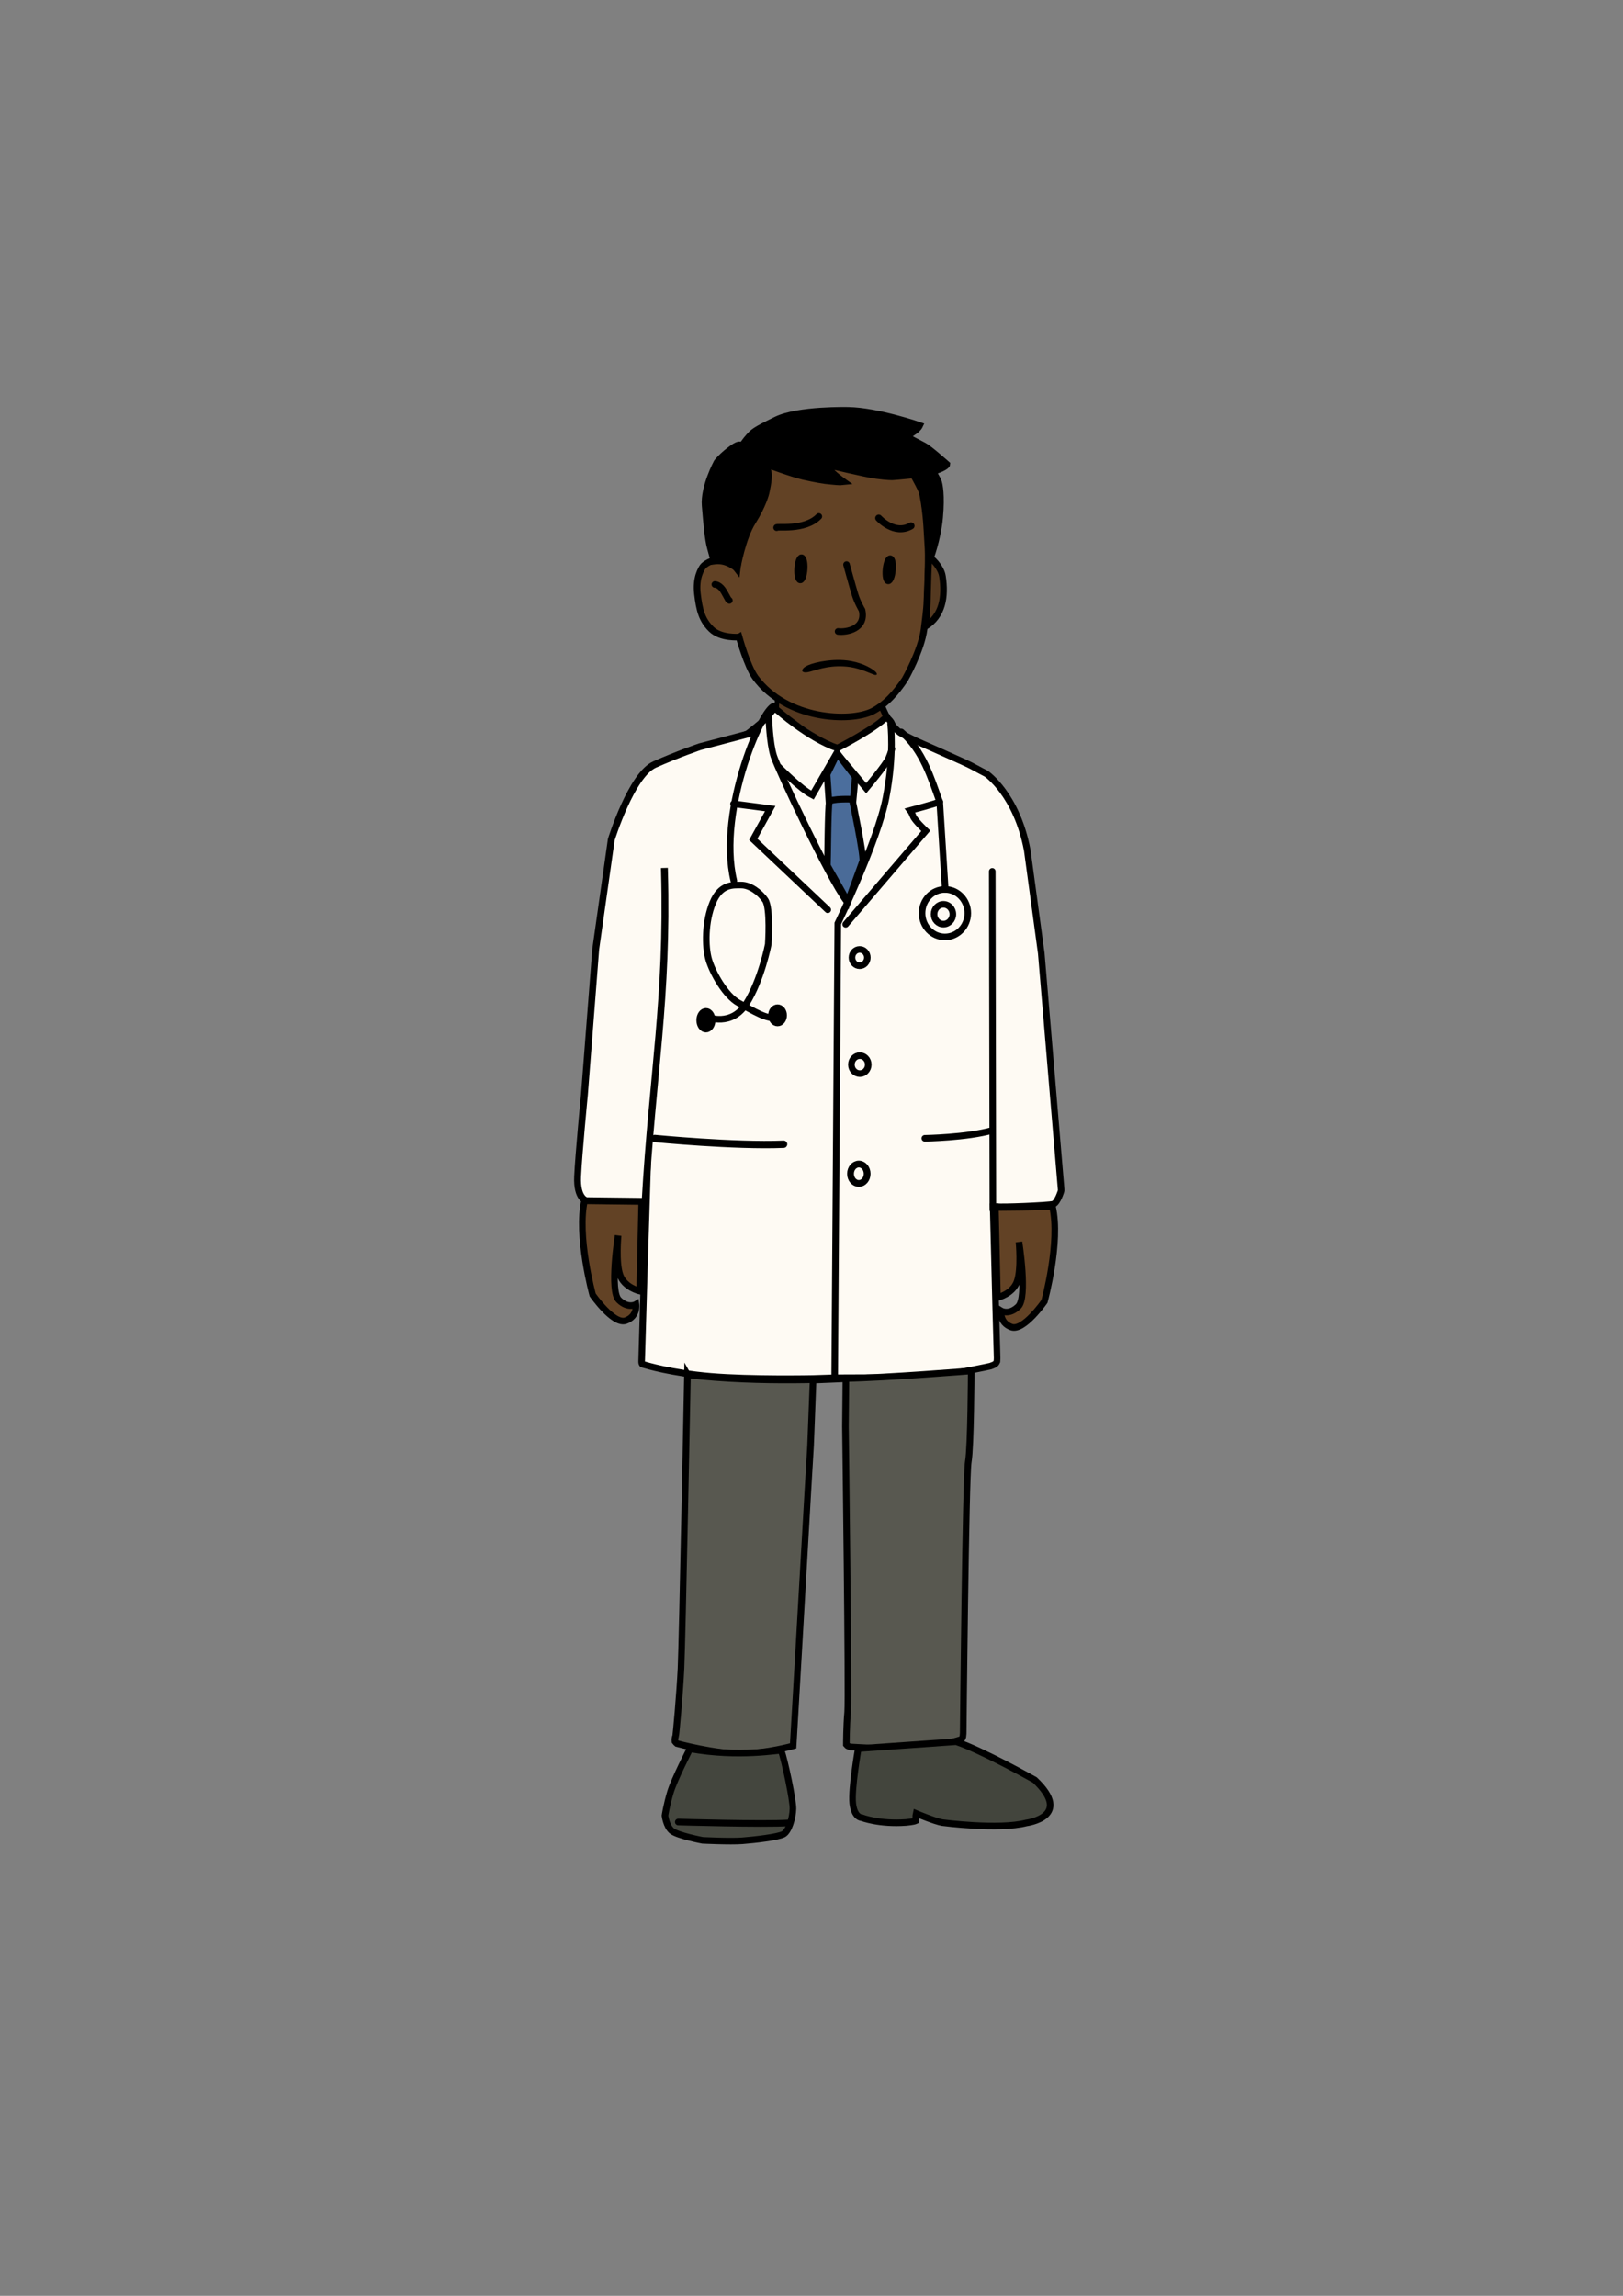 <?xml version="1.0" encoding="UTF-8" standalone="no"?>
<!-- Created with Inkscape (http://www.inkscape.org/) -->

<svg
   width="210mm"
   height="297mm"
   viewBox="0 0 210 297"
   version="1.1"
   id="svg1"
   inkscape:version="1.4 (86a8ad7, 2024-10-11)"
   sodipodi:docname="Medico_triste.svg"
   xmlns:inkscape="http://www.inkscape.org/namespaces/inkscape"
   xmlns:sodipodi="http://sodipodi.sourceforge.net/DTD/sodipodi-0.dtd"
   xmlns="http://www.w3.org/2000/svg"
   xmlns:svg="http://www.w3.org/2000/svg">
  <rect x="0" y="0" width="210" height="297" fill="#808080" stroke="none"/>
  <sodipodi:namedview
     id="namedview1"
     pagecolor="#ffffff"
     bordercolor="#000000"
     borderopacity="0.25"
     inkscape:showpageshadow="2"
     inkscape:pageopacity="0.0"
     inkscape:pagecheckerboard="0"
     inkscape:deskcolor="#d1d1d1"
     inkscape:document-units="mm"
     inkscape:zoom="0.50835204"
     inkscape:cx="362.93746"
     inkscape:cy="611.78076"
     inkscape:window-width="1141"
     inkscape:window-height="1032"
     inkscape:window-x="214"
     inkscape:window-y="60"
     inkscape:window-maximized="0"
     inkscape:current-layer="layer1" />
  <defs
     id="defs1">
    <inkscape:path-effect
       effect="powerstroke"
       message=""
       id="path-effect138"
       is_visible="true"
       lpeversion="1.3"
       scale_width="1"
       interpolator_type="CentripetalCatmullRom"
       interpolator_beta="0.2"
       start_linecap_type="zerowidth"
       end_linecap_type="zerowidth"
       offset_points="0.202,0.223 | 0.5,0.238 | 0.988,0.098"
       linejoin_type="round"
       miter_limit="4"
       not_jump="false"
       sort_points="true" />
  </defs>
  <g
     inkscape:label="Camada 1"
     inkscape:groupmode="layer"
     id="layer1">
    <g
       id="g127"
       transform="matrix(1.794,0,0,1.794,-100.767,-101.069)">
      <path
         style="opacity:1;fill:#fefaf3;fill-opacity:1;stroke:#000000;stroke-width:0.475;stroke-linecap:round;stroke-dasharray:none;stroke-opacity:1;paint-order:fill markers stroke"
         d="m 127.987,150.757 0.098,3.513 -0.012,0.24 c 0,0 -0.029,0.061 -0.041,0.081 -0.012,0.02 -0.061,0.093 -0.085,0.106 -0.024,0.012 -0.037,0.024 -0.065,0.041 -0.029,0.016 -0.134,0.057 -0.134,0.057 l -0.15,0.057 c 0,0 -2.644,0.591 -3.633,0.614 -0.989,0.023 -3.985,0.207 -4.756,0.213 -0.771,0.006 -2.841,0.011 -2.841,0.011 l -1.57,0.052 c 0,0 -4.49,0.09 -7.369,-0.154 -2.879,-0.244 -4.701,-0.813 -4.701,-0.813 l -0.169,-0.045 -0.07,-0.036 -0.023,-0.039 -0.014,-0.053 -0.004,-0.043 -10e-4,-0.075 c 0,0 1.127,-40.001 1.684,-42.45 l 5.978,-2.803 c 0,0 1.017,-0.777 1.315,-1.108 0.298,-0.331 0.488,-0.595 0.488,-0.595 l 0.215,-0.05 0.141,0.008 0.017,-0.51 7.647,0.935 c 0,0 0.463,0.344 0.554,0.592 0.091,0.248 0.422,0.537 0.595,0.661 0.174,0.124 1.166,0.604 1.166,0.604 0,0 3.572,1.571 3.936,1.769 0.364,0.198 1.124,0.595 1.124,0.595 0,0 2.191,1.488 2.952,5.523 l 1.009,7.425 1.439,17.082 c 0.008,0.033 -0.265,0.91 -0.579,1.009 -0.314,0.099 -3.87,0.24 -4.027,0.174 l -0.302,0.006 z"
         id="path57"
         sodipodi:nodetypes="cccsssccscccscccccccccsccccccscsccccsccc" />
      <path
         style="opacity:1;fill:none;fill-opacity:1;stroke:#000000;stroke-width:0.475;stroke-linecap:round;stroke-dasharray:none;stroke-opacity:1;paint-order:fill markers stroke"
         d="m 127.779,143.579 -0.044,-24.407"
         id="path61"
         sodipodi:nodetypes="cc" />
      <path
         style="opacity:1;fill:none;fill-opacity:1;stroke:#000000;stroke-width:0.475;stroke-linecap:round;stroke-dasharray:none;stroke-opacity:1;paint-order:fill markers stroke"
         d="m 122.87,138.422 c 0,0 3.029,-0.047 4.876,-0.573"
         id="path62" />
      <path
         style="opacity:1;fill:none;fill-opacity:1;stroke:#000000;stroke-width:0.475;stroke-linecap:round;stroke-dasharray:none;stroke-opacity:1;paint-order:fill markers stroke"
         d="m 116.369,155.658 0.225,-32.734 c 0,0 2.865,-5.912 3.477,-9.054 0.612,-3.142 0.331,-5.341 0.331,-5.341"
         id="path63" />
      <path
         style="opacity:1;fill:#53371f;fill-opacity:1;stroke:none;stroke-width:0.475;stroke-linecap:round;stroke-dasharray:none;paint-order:fill markers stroke"
         d="m 112.405,106.69 -0.081,0.846 4.245,2.814 3.448,-2.456 -0.211,-0.651 -7.254,-0.553"
         id="path66" />
      <path
         style="opacity:1;fill:none;fill-opacity:1;stroke:#000000;stroke-width:0.475;stroke-linecap:round;stroke-dasharray:none;stroke-opacity:1;paint-order:fill markers stroke"
         d="m 112.181,107.506 c 0,0 2.299,2.067 4.382,2.778 0,0 2.646,-1.339 3.572,-2.282"
         id="path67" />
      <path
         style="opacity:1;fill:none;fill-opacity:1;stroke:#000000;stroke-width:0.475;stroke-linecap:round;stroke-dasharray:none;stroke-opacity:1;paint-order:fill markers stroke"
         d="m 111.622,108.114 c 0,0 0.047,1.777 0.351,2.736 0.304,0.959 3.976,8.793 5.262,10.477"
         id="path68" />
      <path
         style="opacity:1;fill:none;fill-opacity:1;stroke:#000000;stroke-width:0.475;stroke-linecap:round;stroke-dasharray:none;stroke-opacity:1;paint-order:fill markers stroke"
         d="m 117.164,122.987 5.776,-6.735 c 0,0 -0.795,-0.748 -0.912,-1.052 -0.117,-0.304 -0.21,-0.421 -0.21,-0.421 0,0 1.964,-0.514 2.128,-0.631"
         id="path83" />
      <path
         style="opacity:1;fill:none;fill-opacity:1;stroke:#000000;stroke-width:0.475;stroke-linecap:round;stroke-dasharray:none;stroke-opacity:1;paint-order:fill markers stroke"
         d="m 121.176,109.12 c 1.549,1.33 2.145,3.308 2.771,5.057 l 0.396,6.284"
         id="path84"
         sodipodi:nodetypes="ccc" />
      <path
         style="opacity:1;fill:none;fill-opacity:1;stroke:#000000;stroke-width:0.475;stroke-linecap:round;stroke-dasharray:none;stroke-opacity:1;paint-order:fill markers stroke"
         d="m 112.104,107.264 c -0.738,-0.449 -4.258,7.44 -3.008,12.59"
         id="path85"
         sodipodi:nodetypes="cc" />
      <path
         style="opacity:1;fill:none;fill-opacity:1;stroke:#000000;stroke-width:0.475;stroke-linecap:round;stroke-dasharray:none;stroke-opacity:1;paint-order:fill markers stroke"
         d="m 107.205,129.684 c 0,0 1.722,0.724 2.798,-0.984 1.076,-1.707 1.575,-4.263 1.575,-4.263 0,0 0.179,-2.608 -0.219,-3.193 -0.398,-0.585 -1.117,-1.087 -1.725,-1.087 -0.608,0 -1.498,-0.083 -2.059,1.274 -0.561,1.356 -0.567,3.149 -0.286,4.108 0.281,0.959 1.208,2.614 2.167,3.128 0.959,0.514 2.167,1.281 2.681,1"
         id="path86"
         sodipodi:nodetypes="cscsssssc" />
      <path
         style="opacity:1;fill:none;fill-opacity:1;stroke:#000000;stroke-width:0.475;stroke-linecap:round;stroke-dasharray:none;stroke-opacity:1;paint-order:fill markers stroke"
         d="m 109.074,114.3 2.646,0.347 -1.224,2.216 5.374,5.077"
         id="path92" />
      <path
         style="opacity:1;fill:none;fill-opacity:1;stroke:#000000;stroke-width:0.527;stroke-linecap:round;stroke-dasharray:none;stroke-opacity:1;paint-order:fill markers stroke"
         d="m 103.398,138.435 c 0,0 5.768,0.562 9.287,0.414"
         id="path99" />
      <path
         style="opacity:1;fill:none;fill-opacity:1;stroke:#000000;stroke-width:0.475;stroke-linecap:round;stroke-dasharray:none;stroke-opacity:1;paint-order:fill markers stroke"
         d="m 112.316,111.621 c 0,0 1.571,1.604 2.447,2.051 l 1.753,-3.034 2.125,2.538 c 0,0 1.43,-1.703 1.621,-2.158 0.19,-0.455 0.232,-0.678 0.232,-0.678"
         id="path103" />
      <path
         style="opacity:1;fill:#4b6e9d;fill-opacity:1;stroke:#000000;stroke-width:0.475;stroke-linecap:round;stroke-dasharray:none;stroke-opacity:1;paint-order:fill markers stroke"
         d="m 115.82,112.171 0.129,1.883 1.754,-0.059 0.152,-1.637 -1.298,-1.695 z"
         id="path115" />
      <path
         style="opacity:1;fill:#4a6b98;fill-opacity:1;stroke:#000000;stroke-width:0.475;stroke-linecap:round;stroke-dasharray:none;stroke-opacity:1;paint-order:fill markers stroke"
         d="m 115.843,118.755 c 0.023,-0.246 0.035,-4.315 0.14,-4.584 0.105,-0.269 1.649,-0.199 1.649,-0.199 0,0 0.83,3.917 0.76,4.443 l -1.076,2.947 z"
         id="path116" />
      <ellipse
         style="opacity:1;fill:none;fill-opacity:1;stroke:#000000;stroke-width:0.475;stroke-linecap:round;stroke-dasharray:none;stroke-opacity:1;paint-order:fill markers stroke"
         id="ellipse116"
         cx="118.17"
         cy="125.388"
         rx="0.554"
         ry="0.587" />
      <ellipse
         style="opacity:1;fill:none;fill-opacity:1;stroke:#000000;stroke-width:0.475;stroke-linecap:round;stroke-dasharray:none;stroke-opacity:1;paint-order:fill markers stroke"
         id="ellipse117"
         cx="118.182"
         cy="133.108"
         rx="0.608"
         ry="0.649" />
      <ellipse
         style="opacity:1;fill:none;fill-opacity:1;stroke:#000000;stroke-width:0.475;stroke-linecap:round;stroke-dasharray:none;stroke-opacity:1;paint-order:fill markers stroke"
         id="ellipse118"
         cx="124.32"
         cy="122.186"
         rx="1.649"
         ry="1.713" />
      <ellipse
         style="opacity:1;fill:none;fill-opacity:1;stroke:#000000;stroke-width:0.475;stroke-linecap:round;stroke-dasharray:none;stroke-opacity:1;paint-order:fill markers stroke"
         id="ellipse119"
         cx="124.215"
         cy="122.262"
         rx="0.678"
         ry="0.713" />
      <ellipse
         style="opacity:1;fill:#000000;fill-opacity:1;stroke:#000000;stroke-width:0.475;stroke-linecap:round;stroke-dasharray:none;stroke-opacity:1;paint-order:fill markers stroke"
         id="ellipse120"
         cx="112.249"
         cy="129.552"
         rx="0.438"
         ry="0.55" />
      <ellipse
         style="opacity:1;fill:#000000;fill-opacity:1;stroke:#000000;stroke-width:0.475;stroke-linecap:round;stroke-dasharray:none;stroke-opacity:1;paint-order:fill markers stroke"
         id="ellipse121"
         cx="107.083"
         cy="129.907"
         rx="0.449"
         ry="0.64" />
      <path
         style="opacity:1;fill:#585850;fill-opacity:1;stroke:#000000;stroke-width:0.475;stroke-linecap:round;stroke-dasharray:none;stroke-opacity:1;paint-order:fill markers stroke"
         d="m 105.752,155.471 c 0,0 -0.374,19.317 -0.468,21.188 -0.093,1.871 -0.352,4.788 -0.393,4.887 -0.041,0.099 -0.05,0.232 -0.05,0.232 l 0.008,0.132 0.074,0.091 0.074,0.066 c 0,0 2.819,0.761 4.672,0.728 1.852,-0.033 3.704,-0.562 3.704,-0.562 0,0 0.794,-13.593 0.827,-14.287 0.033,-0.695 0.43,-7.375 0.43,-7.375 l 0.182,-4.713 2.365,-0.099 -0.033,3.44 c 0,0 0.254,19.567 0.16,20.596 -0.093,1.029 -0.093,2.339 -0.093,2.339 l 0.078,0.084 c 0,0 0.05,0.037 0.079,0.045 0.029,0.008 0.083,0.029 0.083,0.029 l 0.041,0.017 c 0,0 4.581,0.289 5.705,0.058 1.124,-0.232 2.194,-0.566 2.194,-0.566 0,0 0.064,-0.023 0.088,-0.035 0.023,-0.012 0.059,-0.047 0.059,-0.047 0,0 0.041,-0.035 0.047,-0.059 0.006,-0.023 0.029,-0.099 0.029,-0.099 l 0.023,-0.228 c 0,0 0.181,-18.563 0.368,-19.592 0.187,-1.029 0.21,-6.408 0.21,-6.408 l 0.012,-0.14 c 0,0 -6.174,0.503 -9.097,0.55 0,0 -6.118,0.371 -11.377,-0.269 z"
         id="path121" />
      <path
         style="opacity:1;fill:#44463e;fill-opacity:1;stroke:#000000;stroke-width:0.475;stroke-linecap:round;stroke-dasharray:none;stroke-opacity:1;paint-order:fill markers stroke"
         d="m 105.933,182.447 c 0,0 -1.124,2.183 -1.406,3.109 -0.281,0.926 -0.397,1.703 -0.397,1.703 0,0 0.083,0.744 0.48,1.091 0.397,0.347 2.232,0.695 2.232,0.695 0,0 1.984,0.099 2.861,0.033 0.876,-0.066 2.596,-0.265 2.977,-0.48 0.38,-0.215 0.661,-1.158 0.678,-1.819 0.017,-0.661 -0.595,-3.489 -0.843,-4.217 -0.066,-0.05 -3.076,0.529 -6.582,-0.116 z"
         id="path122" />
      <path
         style="opacity:1;fill:none;fill-opacity:1;stroke:#000000;stroke-width:0.475;stroke-linecap:round;stroke-dasharray:none;stroke-opacity:1;paint-order:fill markers stroke"
         d="m 105.089,187.722 c 0,0 6.168,0.182 7.938,0.066"
         id="path123" />
      <path
         style="opacity:1;fill:#43453d;fill-opacity:1;stroke:#000000;stroke-width:0.475;stroke-linecap:round;stroke-dasharray:none;stroke-opacity:1;paint-order:fill markers stroke"
         d="m 118.07,182.43 c 0,0 -0.513,2.91 -0.397,3.952 0.116,1.042 0.649,1.029 0.649,1.029 0,0 1.253,0.488 3.204,0.343 0,0 0.531,-0.046 0.695,-0.123 0,0 -0.018,-0.386 0.018,-0.526 0,0 1.362,0.573 1.894,0.661 0,0 4.069,0.538 6.057,0.023 0,0 3.424,-0.432 0.613,-3.095 0,0 -3.754,-2.117 -5.672,-2.762 z"
         id="path124" />
      <path
         style="opacity:1;fill:none;fill-opacity:1;stroke:#000000;stroke-width:0.475;stroke-linecap:round;stroke-dasharray:none;stroke-opacity:1;paint-order:fill markers stroke"
         d="M 130.272,187.767 Z"
         id="path125" />
      <path
         style="opacity:1;fill:#624225;fill-opacity:1;stroke:#000000;stroke-width:0.475;stroke-linecap:round;stroke-dasharray:none;stroke-opacity:1;paint-order:fill markers stroke"
         d="m 128.108,149.903 c 0,0 1.108,-0.248 1.422,-1.174 0.314,-0.926 0.132,-2.828 0.132,-2.828 0,0 0.628,3.985 -0.05,4.647 -0.678,0.661 -1.24,0.314 -1.24,0.314 0,0 -0.132,0.86 0.744,1.174 0.876,0.314 2.381,-1.852 2.381,-1.852 0,0 1.174,-4.283 0.579,-6.846 -0.446,0.05 -4.118,0.074 -4.118,0.074 z"
         id="path126"
         sodipodi:nodetypes="cscscscccc" />
      <ellipse
         style="opacity:1;fill:none;fill-opacity:1;stroke:#000000;stroke-width:0.49;stroke-linecap:round;stroke-dasharray:none;stroke-opacity:1;paint-order:fill markers stroke"
         id="ellipse126"
         cx="118.111"
         cy="140.977"
         rx="0.6"
         ry="0.7" />
      <path
         style="opacity:1;fill:#43453d;fill-opacity:1;stroke:#000000;stroke-width:0.475;stroke-linecap:round;stroke-dasharray:none;stroke-opacity:1;paint-order:fill markers stroke"
         d="m 119.79,107.33 0.314,0.678"
         id="path127" />
      <path
         style="opacity:1;fill:#624225;fill-opacity:1;stroke:#000000;stroke-width:0.475;stroke-linecap:round;stroke-dasharray:none;stroke-opacity:1;paint-order:fill markers stroke"
         d="m 102.304,149.436 c 0,0 -1.108,-0.248 -1.422,-1.174 -0.314,-0.926 -0.132,-2.828 -0.132,-2.828 0,0 -0.628,3.985 0.05,4.647 0.678,0.661 1.24,0.314 1.24,0.314 0,0 0.132,0.86 -0.744,1.174 -0.876,0.314 -2.381,-1.852 -2.381,-1.852 0,0 -1.174,-4.283 -0.579,-6.846 0.446,0.05 4.118,0.074 4.118,0.074 z"
         id="path138"
         sodipodi:nodetypes="cscscscccc" />
    </g>
    <g
       id="g136"
       transform="matrix(1.794,0,0,1.794,-122.409,-92.666)">
      <path
         style="opacity:1;fill:#624225;fill-opacity:1;stroke:#000000;stroke-width:0.475;stroke-linecap:square;stroke-dasharray:none;paint-order:fill markers stroke"
         d="m 121.539,97.587 c 0,0 0.579,2.11 1.177,2.927 2.26,3.048 6.826,3.241 8.443,2.433 1,-0.519 1.72,-1.383 2.34,-2.3 0,0 1.179,-2.068 1.382,-3.637 0.203,-1.57 0.195,-1.854 0.195,-1.854 0,0 0.146,-2.993 0.089,-3.952 -0.057,-0.96 -0.098,-1.626 -0.098,-1.626 0,0 -0.13,-2.196 -0.545,-3.155 -0.415,-0.96 -0.838,-1.285 -0.838,-1.285 l -11.389,-0.223 -0.897,7.775 c 0,0 -0.46,-0.598 -1.116,-0.679 -0.656,-0.081 -1.254,0.357 -1.357,0.506 -0.104,0.15 -0.529,0.794 -0.391,1.955 0.138,1.162 0.311,1.875 1.001,2.553 0.69,0.679 2.001,0.564 2.001,0.564 z"
         id="path128"
         sodipodi:nodetypes="csscscscscccssssc" />
      <path
         style="opacity:1;fill:none;fill-opacity:1;stroke:#000000;stroke-width:0.475;stroke-linecap:round;stroke-dasharray:none;paint-order:fill markers stroke"
         d="m 119.791,93.798 c 0,0 0.075,0.006 0.109,0.017 0.389,0.131 0.54,0.5 0.73,0.828 l 0.046,0.086 0.046,0.081 c 0.014,0.067 0.077,0.093 0.115,0.138"
         id="path129"
         sodipodi:nodetypes="cccccc" />
      <ellipse
         style="opacity:1;fill:none;fill-opacity:1;stroke:#000000;stroke-width:0.475;stroke-linecap:round;stroke-dasharray:none;paint-order:fill markers stroke"
         id="ellipse129"
         cx="140.471"
         cy="79.936"
         rx="0.234"
         ry="0.803"
         transform="rotate(5.374)" />
      <ellipse
         style="opacity:1;fill:none;fill-opacity:1;stroke:#000000;stroke-width:0.475;stroke-linecap:round;stroke-dasharray:none;paint-order:fill markers stroke"
         id="ellipse130"
         cx="131.211"
         cy="85.128"
         rx="0.234"
         ry="0.803"
         transform="rotate(3.36)" />
      <path
         style="opacity:1;fill:none;fill-opacity:1;stroke:#000000;stroke-width:0.475;stroke-linecap:round;stroke-dasharray:none;paint-order:fill markers stroke"
         d="m 124.245,89.703 c -0.056,-0.121 2.026,0.247 3.044,-0.807"
         id="path130"
         sodipodi:nodetypes="cc" />
      <path
         style="opacity:1;fill:none;fill-opacity:1;stroke:#000000;stroke-width:0.505;stroke-linecap:round;stroke-dasharray:none;paint-order:fill markers stroke"
         d="m 131.609,89.014 c 0,0 1.123,1.257 2.332,0.56"
         id="path131" />
      <path
         style="opacity:1;fill:none;fill-opacity:1;stroke:#000000;stroke-width:0.475;stroke-linecap:round;stroke-dasharray:none;paint-order:fill markers stroke"
         d="m 129.288,92.368 c 0,0 0.439,1.597 0.612,2.16 0.173,0.564 0.508,1.127 0.508,1.127 0.3,1.365 -1.142,1.607 -1.729,1.532"
         id="path132"
         sodipodi:nodetypes="cscc" />
      <path
         style="opacity:1;fill:#000000;fill-opacity:1;fill-rule:nonzero;stroke:none;stroke-width:0.475;stroke-linecap:round;stroke-dasharray:none;paint-order:fill markers stroke"
         d="m 114.745,104.141 0,0 c -0.018,0.037 -0.019,0.191 0.25,0.349 0.048,0.028 0.102,0.055 0.164,0.082 0.276,0.121 0.737,0.247 1.318,0.322 0.428,0.055 1.078,0.108 1.802,-0.025 0.91,-0.167 1.623,-0.597 1.802,-0.829 0.054,-0.07 0.032,-0.121 0.038,-0.144 -0.025,-0.003 -0.062,-0.04 -0.146,-0.02 -0.219,0.054 -0.977,0.447 -1.765,0.564 -0.667,0.099 -1.263,0.05 -1.662,-0.016 -0.514,-0.086 -0.98,-0.244 -1.225,-0.31 -0.06,-0.016 -0.115,-0.029 -0.165,-0.039 -0.281,-0.055 -0.388,0.024 -0.41,0.067 z"
         id="path133"
         sodipodi:nodetypes="cc"
         inkscape:path-effect="#path-effect138"
         inkscape:original-d="m 114.74478,104.14091 c 0,0 2.91747,1.46221 5.3729,-0.2457"
         transform="matrix(1,0,0,-1,11.354,204.195)" />
      <path
         style="opacity:1;fill:#000000;fill-opacity:1;stroke:#000000;stroke-width:0.475;stroke-linecap:round;stroke-dasharray:none;paint-order:fill markers stroke"
         d="m 121.401,92.619 c 0,0 0.368,-2.162 1.116,-3.347 0.748,-1.185 0.955,-2.047 0.955,-2.047 0,0 0.253,-1.035 0.178,-1.455 -0.075,-0.42 -0.109,-0.627 -0.109,-0.627 0,0 1.777,0.673 2.657,0.874 0.88,0.201 1.535,0.293 1.535,0.293 0,0 0.932,0.104 1.087,0.098 0.155,-0.006 0.253,-0.017 0.253,-0.017 0,0 -0.897,-0.638 -0.972,-0.886 -0.075,-0.247 -0.127,-0.316 -0.127,-0.316 0,0 2.645,0.644 3.468,0.753 0.822,0.109 1.15,0.098 1.15,0.098 0,0 2.201,-0.14 3.063,-0.425 0.862,-0.285 0.87,-0.48 0.87,-0.48 0,0 -1.3,-1.154 -1.645,-1.327 -0.345,-0.173 -1.277,-0.679 -1.277,-0.679 0,0 0.598,-0.368 0.759,-0.529 0.161,-0.161 0.207,-0.265 0.207,-0.265 0,0 -3.048,-1.058 -5.152,-1.093 0,0 -3.6,-0.092 -5.187,0.679 -1.587,0.771 -1.679,0.886 -1.978,1.219 -0.299,0.334 -0.518,0.667 -0.541,0.771 -0.023,0.104 -0.023,0.207 -0.023,0.207 0,0 0.219,-0.736 -0.575,-0.184 -0.794,0.552 -1.173,1.058 -1.173,1.058 0,0 -0.965,1.793 -0.851,3.127 0.114,1.334 0.195,2.407 0.39,3.09 0.195,0.683 0.228,0.911 0.228,0.911 0.774,-0.106 1.222,0.212 1.694,0.497 z"
         id="path134"
         sodipodi:nodetypes="cscccscccccscscscsccssscscsscc" />
      <path
         style="opacity:1;fill:#000000;fill-opacity:1;stroke:#000000;stroke-width:0.475;stroke-linecap:round;stroke-dasharray:none;paint-order:fill markers stroke"
         d="m 135.305,91.991 c 0,0 0.553,-1.431 0.699,-3.025 0.146,-1.594 -0.016,-2.391 -0.098,-2.602 -0.081,-0.211 -0.358,-0.651 -0.358,-0.651 l -1.415,0.228 c 0,0 0.667,1.155 0.716,1.529 0.049,0.374 0.39,2.537 0.374,3.09 -0.016,0.553 0.081,1.431 0.081,1.431 z"
         id="path135" />
      <path
         style="opacity:1;fill:#543920;fill-opacity:1;stroke:#000000;stroke-width:0.475;stroke-linecap:round;stroke-dasharray:none;paint-order:fill markers stroke"
         d="m 135.476,91.999 c 0,0 0.63,0.548 0.732,1.22 0.22,1.443 0.019,2.848 -1.253,3.619 l 0.114,-0.821 0.041,-0.878 0.024,-0.878 0.033,-1.114 0.049,-1.195 z"
         id="path136"
         sodipodi:nodetypes="csccccccc" />
    </g>
    <path
       style="fill:#fefaf3;fill-opacity:1;stroke:#000000;stroke-width:0.887;stroke-linecap:square;stroke-dasharray:none;paint-order:fill markers stroke"
       d="m 85.978,112.724 c 0.453,16.347 -1.567,26.348 -2.506,42.694 l -7.605,-0.092 c 0,0 -1.257,-0.251 -1.131,-3.1 0.126,-2.848 0.88,-10.598 0.88,-10.598 l 1.466,-18.85 2.011,-14.158 c 0,0 2.597,-8.378 5.613,-9.718 3.016,-1.34 5.864,-2.306 5.864,-2.306 l 6.762,-1.785"
       id="path139"
       sodipodi:nodetypes="cccscccscc" />
  </g>
</svg>
